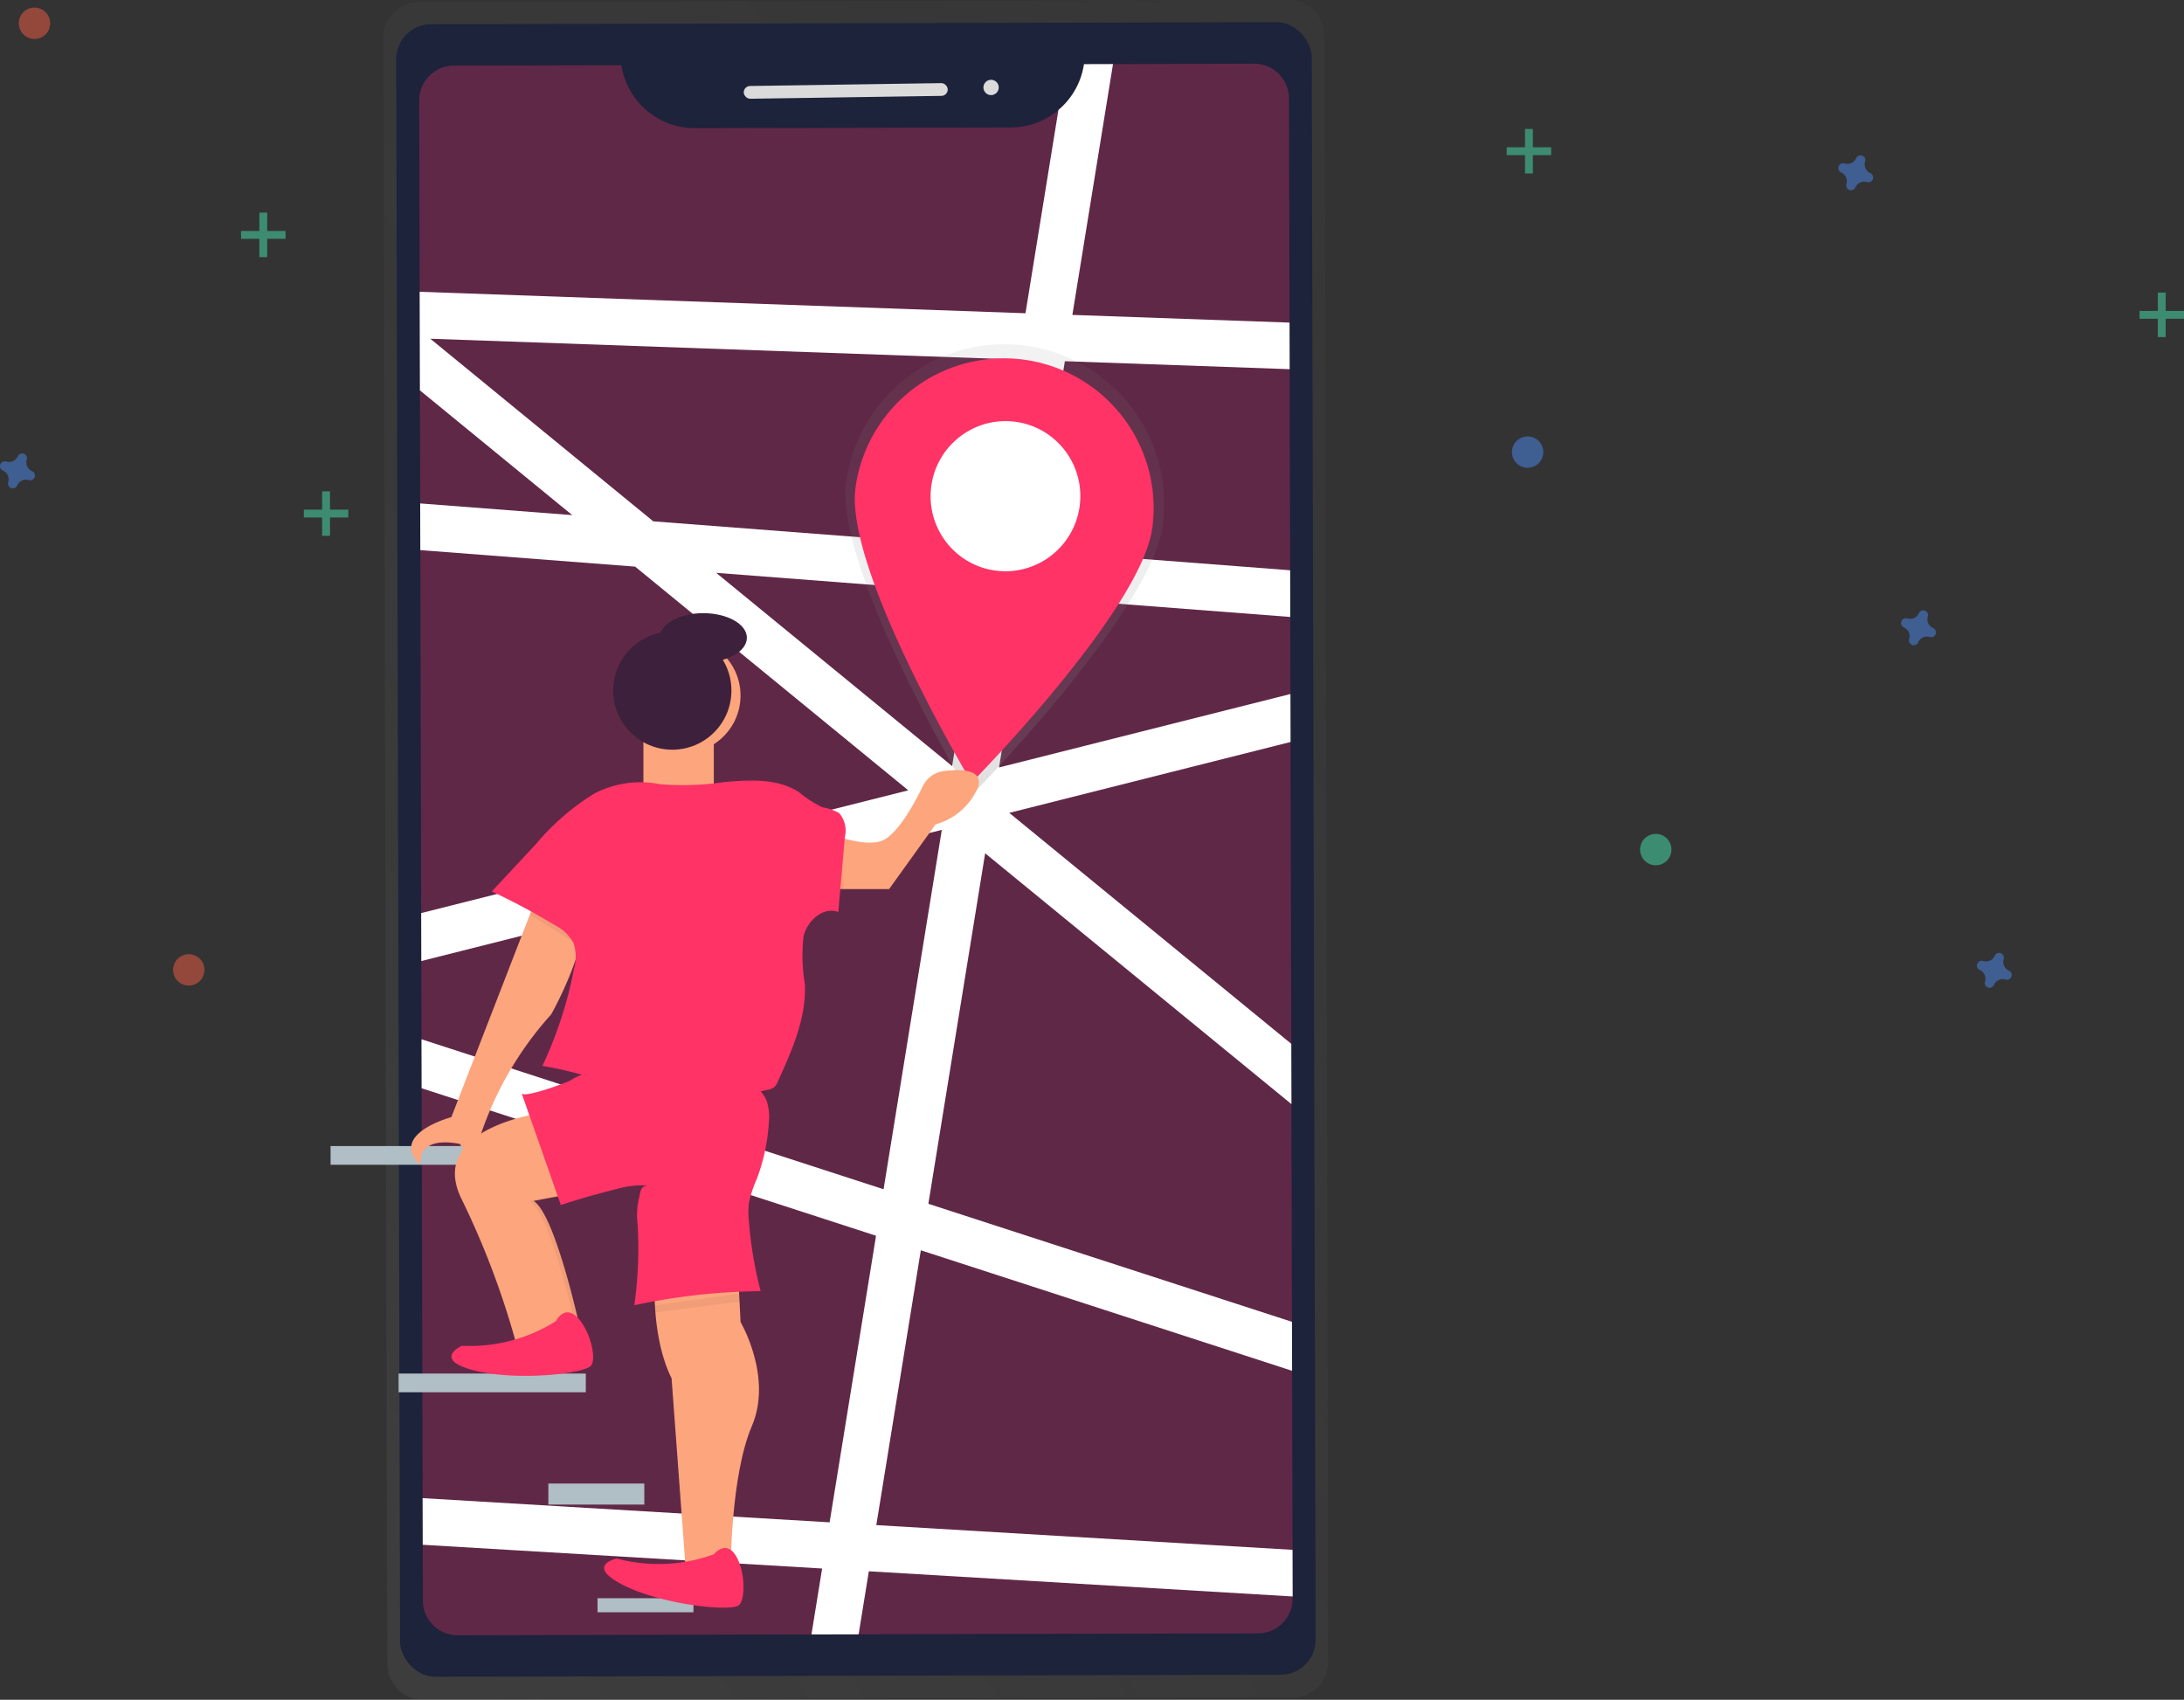 <svg id="Penalties" xmlns="http://www.w3.org/2000/svg" xmlns:xlink="http://www.w3.org/1999/xlink" width="187.708" height="146.091" viewBox="0 0 187.708 146.091">
  <rect x="0" y="0" width="187.708" height="146.091" fill="#333333" stroke="none"/>
  <defs>
    <linearGradient id="linear-gradient" x1="0.141" y1="1.022" x2="0.929" y2="-0.012" gradientUnits="objectBoundingBox">
      <stop offset="0" stop-color="gray" stop-opacity="0.251"/>
      <stop offset="0.54" stop-color="gray" stop-opacity="0.122"/>
      <stop offset="1" stop-color="gray" stop-opacity="0.102"/>
    </linearGradient>
    <clipPath id="clip-path">
      <path id="Path_656" data-name="Path 656" d="M399.861,103.5a6.383,6.383,0,0,1-6.277,5.441L366.4,109a6.378,6.378,0,0,1-6.293-5.41l-14.4.034a2.989,2.989,0,0,0-2.982,3l.315,128.932a2.987,2.987,0,0,0,3,2.98l68.773-.166a2.989,2.989,0,0,0,2.982-3l-.315-128.932a2.987,2.987,0,0,0-3-2.98Z" transform="translate(-342.73 -103.46)" fill="#f36" opacity="0.3"/>
    </clipPath>
    <linearGradient id="linear-gradient-2" x1="0.461" y1="1.024" x2="0.461" y2="0.019" xlink:href="#linear-gradient"/>
  </defs>
  <g id="Group_222" data-name="Group 222" transform="translate(32.948 0)" opacity="0.5">
    <path id="Path_653" data-name="Path 653" d="M406.8,79.1l-74.729.182A3.072,3.072,0,0,0,329,82.359l.342,139.769a3.072,3.072,0,0,0,3.079,3.063l74.727-.182a3.072,3.072,0,0,0,3.066-3.079L409.88,82.163A3.072,3.072,0,0,0,406.8,79.1Z" transform="translate(-329 -79.1)" fill="url(#linear-gradient)"/>
  </g>
  <rect id="Rectangle_124" data-name="Rectangle 124" width="78.687" height="142.03" rx="3" transform="translate(34.046 2.093) rotate(-0.14)" fill="#1c233a"/>
  <path id="Path_654" data-name="Path 654" d="M399.861,103.5a6.383,6.383,0,0,1-6.277,5.441L366.4,109a6.378,6.378,0,0,1-6.293-5.41l-14.4.034a2.989,2.989,0,0,0-2.982,3l.315,128.932a2.987,2.987,0,0,0,3,2.98l68.773-.166a2.989,2.989,0,0,0,2.982-3l-.315-128.932a2.987,2.987,0,0,0-3-2.98Z" transform="translate(-306.696 -97.985)" fill="#f36" opacity="0.3"/>
  <g id="Group_223" data-name="Group 223" transform="translate(36.034 5.475)" clip-path="url(#clip-path)">
    <path id="Path_655" data-name="Path 655" d="M27.048,25.645,134.06,113.286l1.407-71.726L14.61,37.278,33.7,55.579l121.043,9.3L28.661,96.654l114.172,37.061-.427,14.042-117.813-7,3.569,35.414L79.9,171.552,107.64.32" transform="translate(-47.36 -16.835)" fill="none" stroke="#fff" stroke-miterlimit="10" stroke-width="4"/>
  </g>
  <rect id="Rectangle_125" data-name="Rectangle 125" width="17.535" height="1.097" rx="0.548" transform="translate(63.914 7.399) rotate(-0.86)" fill="#dbdbdb"/>
  <circle id="Ellipse_117" data-name="Ellipse 117" cx="0.659" cy="0.659" r="0.659" transform="translate(84.521 6.857)" fill="#dbdbdb"/>
  <path id="Path_657" data-name="Path 657" d="M532.972,226.353c-1.043,7.525-16.524,23.261-16.524,23.261s-11.7-19.506-10.671-27.031a13.727,13.727,0,0,1,27.195,3.769Z" transform="translate(-433.048 -181.153)" fill="url(#linear-gradient-2)"/>
  <path id="Path_658" data-name="Path 658" d="M534.849,230.762c-.978,7.059-15.508,21.821-15.508,21.821s-10.966-18.283-9.986-25.354a12.87,12.87,0,1,1,25.5,3.533Z" transform="translate(-435.825 -185.327)" fill="#f36"/>
  <ellipse id="Ellipse_118" data-name="Ellipse 118" cx="6.453" cy="6.435" rx="6.453" ry="6.435" transform="translate(79.157 48.155) rotate(-82.11)" fill="#fff"/>
  <g id="Group_225" data-name="Group 225" transform="translate(20.719 18.277)" opacity="0.5">
    <rect id="Rectangle_128" data-name="Rectangle 128" width="0.674" height="3.821" transform="translate(1.573)" fill="#47e6b1"/>
    <rect id="Rectangle_129" data-name="Rectangle 129" width="0.674" height="3.821" transform="translate(3.821 1.573) rotate(90)" fill="#47e6b1"/>
  </g>
  <g id="Group_226" data-name="Group 226" transform="translate(26.113 42.23)" opacity="0.5">
    <rect id="Rectangle_130" data-name="Rectangle 130" width="0.674" height="3.821" transform="translate(1.573)" fill="#47e6b1"/>
    <rect id="Rectangle_131" data-name="Rectangle 131" width="0.674" height="3.821" transform="translate(3.821 1.573) rotate(90)" fill="#47e6b1"/>
  </g>
  <g id="Group_227" data-name="Group 227" transform="translate(129.498 11.085)" opacity="0.5">
    <rect id="Rectangle_132" data-name="Rectangle 132" width="0.674" height="3.821" transform="translate(1.573)" fill="#47e6b1"/>
    <rect id="Rectangle_133" data-name="Rectangle 133" width="0.674" height="3.821" transform="translate(3.821 1.573) rotate(90)" fill="#47e6b1"/>
  </g>
  <g id="Group_228" data-name="Group 228" transform="translate(183.887 25.149)" opacity="0.5">
    <rect id="Rectangle_134" data-name="Rectangle 134" width="0.674" height="3.821" transform="translate(1.573)" fill="#47e6b1"/>
    <rect id="Rectangle_135" data-name="Rectangle 135" width="0.674" height="3.821" transform="translate(3.821 1.573) rotate(90)" fill="#47e6b1"/>
  </g>
  <path id="Path_674" data-name="Path 674" d="M185.163,254.032a.829.829,0,0,1-.461-1,.247.247,0,0,0,.018-.09h0a.414.414,0,0,0-.744-.274h0a.468.468,0,0,0-.045.081.825.825,0,0,1-1,.449.318.318,0,0,0-.092-.016h0a.414.414,0,0,0-.274.744h0a.57.57,0,0,0,.081.045.825.825,0,0,1,.461,1,.418.418,0,0,0-.018.092h0a.414.414,0,0,0,.744.274h0a.409.409,0,0,0,.045-.081.827.827,0,0,1,1-.461.4.4,0,0,0,.09.018h0a.414.414,0,0,0,.274-.744h0A.358.358,0,0,0,185.163,254.032Z" transform="translate(-182.401 -213.53)" fill="#4d8af0" opacity="0.5"/>
  <path id="Path_675" data-name="Path 675" d="M941.163,445.032a.829.829,0,0,1-.461-1,.248.248,0,0,0,.018-.09h0a.414.414,0,0,0-.744-.274h0a.468.468,0,0,0-.045.081.825.825,0,0,1-1,.449.318.318,0,0,0-.092-.016h0a.414.414,0,0,0-.274.744h0a.572.572,0,0,0,.081.045.825.825,0,0,1,.45,1,.413.413,0,0,0-.018.092h0a.413.413,0,0,0,.744.274h0a.408.408,0,0,0,.045-.081.827.827,0,0,1,1-.461.4.4,0,0,0,.09.018h0a.414.414,0,0,0,.274-.744h0a.357.357,0,0,0-.07-.036Z" transform="translate(-768.491 -361.603)" fill="#4d8af0" opacity="0.5"/>
  <path id="Path_676" data-name="Path 676" d="M888.163,140.032a.829.829,0,0,1-.461-1,.245.245,0,0,0,.018-.09h0a.414.414,0,0,0-.744-.274h0a.466.466,0,0,0-.045.081.825.825,0,0,1-1,.449.316.316,0,0,0-.092-.016h0a.414.414,0,0,0-.274.744h0a.573.573,0,0,0,.081.045.825.825,0,0,1,.45,1,.416.416,0,0,0-.018.092h0a.414.414,0,0,0,.744.274h0a.4.4,0,0,0,.045-.081.827.827,0,0,1,1-.449.4.4,0,0,0,.09.018h0a.414.414,0,0,0,.274-.744h0A.354.354,0,0,0,888.163,140.032Z" transform="translate(-727.403 -125.151)" fill="#4d8af0" opacity="0.5"/>
  <path id="Path_677" data-name="Path 677" d="M912.163,314.032a.829.829,0,0,1-.461-1,.247.247,0,0,0,.018-.09h0a.414.414,0,0,0-.744-.274h0a.468.468,0,0,0-.045.081.825.825,0,0,1-1,.45.318.318,0,0,0-.092-.016h0a.414.414,0,0,0-.274.744h0a.565.565,0,0,0,.081.045.825.825,0,0,1,.45,1,.416.416,0,0,0-.018.092h0a.414.414,0,0,0,.744.274h0a.4.4,0,0,0,.045-.081.827.827,0,0,1,1-.461.4.4,0,0,0,.09.018h0a.414.414,0,0,0,.274-.744h0a.353.353,0,0,0-.07-.036Z" transform="translate(-746.009 -260.045)" fill="#4d8af0" opacity="0.5"/>
  <circle id="Ellipse_123" data-name="Ellipse 123" cx="1.348" cy="1.348" r="1.348" transform="translate(14.876 82.011)" fill="#f55f44" opacity="0.5"/>
  <circle id="Ellipse_124" data-name="Ellipse 124" cx="1.348" cy="1.348" r="1.348" transform="translate(129.947 37.511)" fill="#4d8af0" opacity="0.5"/>
  <circle id="Ellipse_125" data-name="Ellipse 125" cx="1.348" cy="1.348" r="1.348" transform="translate(140.96 71.672)" fill="#47e6b1" opacity="0.5"/>
  <circle id="Ellipse_126" data-name="Ellipse 126" cx="1.348" cy="1.348" r="1.348" transform="translate(1.616 0.652)" fill="#f55f44" opacity="0.5"/>
  <rect id="Rectangle_136" data-name="Rectangle 136" width="16.092" height="1.609" transform="translate(28.412 98.501)" fill="#b0bec5"/>
  <rect id="Rectangle_137" data-name="Rectangle 137" width="16.092" height="1.609" transform="translate(34.256 118.054)" fill="#b0bec5"/>
  <rect id="Rectangle_138" data-name="Rectangle 138" width="8.246" height="1.809" transform="translate(47.13 127.507)" fill="#b0bec5"/>
  <rect id="Rectangle_139" data-name="Rectangle 139" width="8.246" height="1.207" transform="translate(51.355 137.364)" fill="#b0bec5"/>
  <path id="Path_678" data-name="Path 678" d="M364.215,504.44s-10.406,1.209-7.259,7.5a71.437,71.437,0,0,1,4.78,12.766l5.5-1.151s-2.178-10.285-4.113-11.494l5.2-.969Z" transform="translate(-317.265 -408.845)" fill="#fda57d"/>
  <path id="Path_679" data-name="Path 679" d="M381.576,512.063l5.2-.969-4.115-6.655s-.121.013-.333.047l4.086,6.608-5.2.969c1.937,1.209,4.115,11.494,4.115,11.494l-5.169,1.079.02.072,5.5-1.151S383.511,513.273,381.576,512.063Z" transform="translate(-335.714 -408.845)" opacity="0.05"/>
  <path id="Path_680" data-name="Path 680" d="M364.023,581.717a13.963,13.963,0,0,1-8.091,2.122s-2.594,1.18,1.077,2.119,9.592.276,10.058-.45-.193-3.178-1.277-4.182S364.023,581.717,364.023,581.717Z" transform="translate(-316.241 -468.169)" fill="#f36"/>
  <path id="Path_681" data-name="Path 681" d="M432.719,564.693s-.243,4.72,1.452,8.107l1.209,16.337h3.872s0-7.988,1.816-12.222-.969-8.954-.969-8.954l-.243-4.841Z" transform="translate(-376.451 -454.337)" fill="#fda57d"/>
  <circle id="Ellipse_127" data-name="Ellipse 127" cx="4.96" cy="4.96" r="4.96" transform="translate(53.726 54.819)" fill="#fda57d"/>
  <rect id="Rectangle_140" data-name="Rectangle 140" width="6.05" height="5.446" transform="translate(55.299 62.318)" fill="#fda57d"/>
  <path id="Path_682" data-name="Path 682" d="M422.861,671.636a13.96,13.96,0,0,1-8.349.364s-2.782.6.6,2.3,9.318,2.3,9.923,1.692.485-3.146-.362-4.356S422.861,671.636,422.861,671.636Z" transform="translate(-361.511 -538.048)" fill="#f36"/>
  <path id="Path_683" data-name="Path 683" d="M350.218,424.49l-7.131,18.391s-5.446,1.452-2.661,4.115c0,0-.485-2.542,3.387-1.816a9.283,9.283,0,0,1,1.09,2.421c0,.6,1.243-2.023.742-3.308a29.524,29.524,0,0,1,6.026-10.249s3.025-5.324,2.9-8.954Z" transform="translate(-304.295 -346.864)" fill="#fda57d"/>
  <path id="Path_684" data-name="Path 684" d="M491.655,378.523s3.872,1.816,5.808,1.211c1.371-.429,2.863-3.164,3.618-4.72a2.353,2.353,0,0,1,1.834-1.315c1.438-.173,3.454-.155,2.9,1.441a5.61,5.61,0,0,1-3.63,3.147l-3.994,5.56H491.17Z" transform="translate(-421.775 -307.433)" fill="#fda57d"/>
  <circle id="Ellipse_128" data-name="Ellipse 128" cx="5.082" cy="5.082" r="5.082" transform="translate(52.699 54.272)" fill="#3d213c"/>
  <ellipse id="Ellipse_129" data-name="Ellipse 129" cx="3.751" cy="2.117" rx="3.751" ry="2.117" transform="translate(56.69 52.699)" fill="#3d213c"/>
  <path id="Path_685" data-name="Path 685" d="M250.45,545.116v.611l7.273-.933V544.1Z" transform="translate(-194.162 -432.926)" opacity="0.05"/>
  <path id="Path_686" data-name="Path 686" d="M203.53,475.37l-.49.1,2.351,7,.294-.054Z" transform="translate(-157.407 -379.643)" opacity="0.05"/>
  <path id="Path_687" data-name="Path 687" d="M319.81,369.2l.479.148.155,4.4h-.634Z" transform="translate(-247.933 -297.334)" opacity="0.05"/>
  <path id="Path_688" data-name="Path 688" d="M202.782,397.37l-.162.414,4.3,2.688.121-.47Z" transform="translate(-157.082 -319.173)" opacity="0.05"/>
  <path id="Path_689" data-name="Path 689" d="M405.4,492.65l-.712.283s11.932,5.783,15.865.717l-.13-.449S416.808,498.046,405.4,492.65Z" transform="translate(-354.731 -399.705)" opacity="0.05"/>
  <path id="Path_690" data-name="Path 690" d="M381.87,490.224l3.371,9.61q2.423-.789,4.9-1.4a8.185,8.185,0,0,1,2.542-.283c-.674.124-.569.566-.755,1.236a6.336,6.336,0,0,0-.09,2.072,35.141,35.141,0,0,1-.279,6.992,53.926,53.926,0,0,1,10.855-1.209,34.643,34.643,0,0,1-1.007-5.985,7,7,0,0,1,0-1.594,10.005,10.005,0,0,1,.674-2.061,16.441,16.441,0,0,0,1.038-4.859,4.4,4.4,0,0,0-.2-1.9,3.359,3.359,0,0,0-1.818-1.733,8.749,8.749,0,0,0-2.5-.58,72.028,72.028,0,0,0-9.648-.29,6.1,6.1,0,0,0-2.976.937C385.614,489.354,382.032,490.689,381.87,490.224Z" transform="translate(-337.04 -396.268)" fill="#f36"/>
  <path id="Path_691" data-name="Path 691" d="M379.313,378.683a20.692,20.692,0,0,0-5.041,4.358l-3.792,4.066a56.412,56.412,0,0,1,5.394,2.89,3.78,3.78,0,0,1,1.62,1.522,3.68,3.68,0,0,1,.056,2.2,35.037,35.037,0,0,1-2.722,8.383,31.555,31.555,0,0,1,8.878,2.877,5.508,5.508,0,0,0,2.167.9,4.706,4.706,0,0,0,1.4-.169l6.9-1.551a1.281,1.281,0,0,0,.6-.249,1.307,1.307,0,0,0,.281-.449c1.216-2.661,2.461-5.45,2.331-8.374a15.094,15.094,0,0,1-.115-4.117c.315-1.342,1.7-2.594,2.987-2.09l.566-6.466a2.293,2.293,0,0,0-.49-2.041,4.282,4.282,0,0,0-1.429-.494,9.343,9.343,0,0,1-2.023-1.3c-1.841-1.207-4.219-1.063-6.412-.874a24.225,24.225,0,0,1-5.569.18A8.547,8.547,0,0,0,379.313,378.683Z" transform="translate(-328.21 -310.49)" fill="#f36"/>
</svg>
